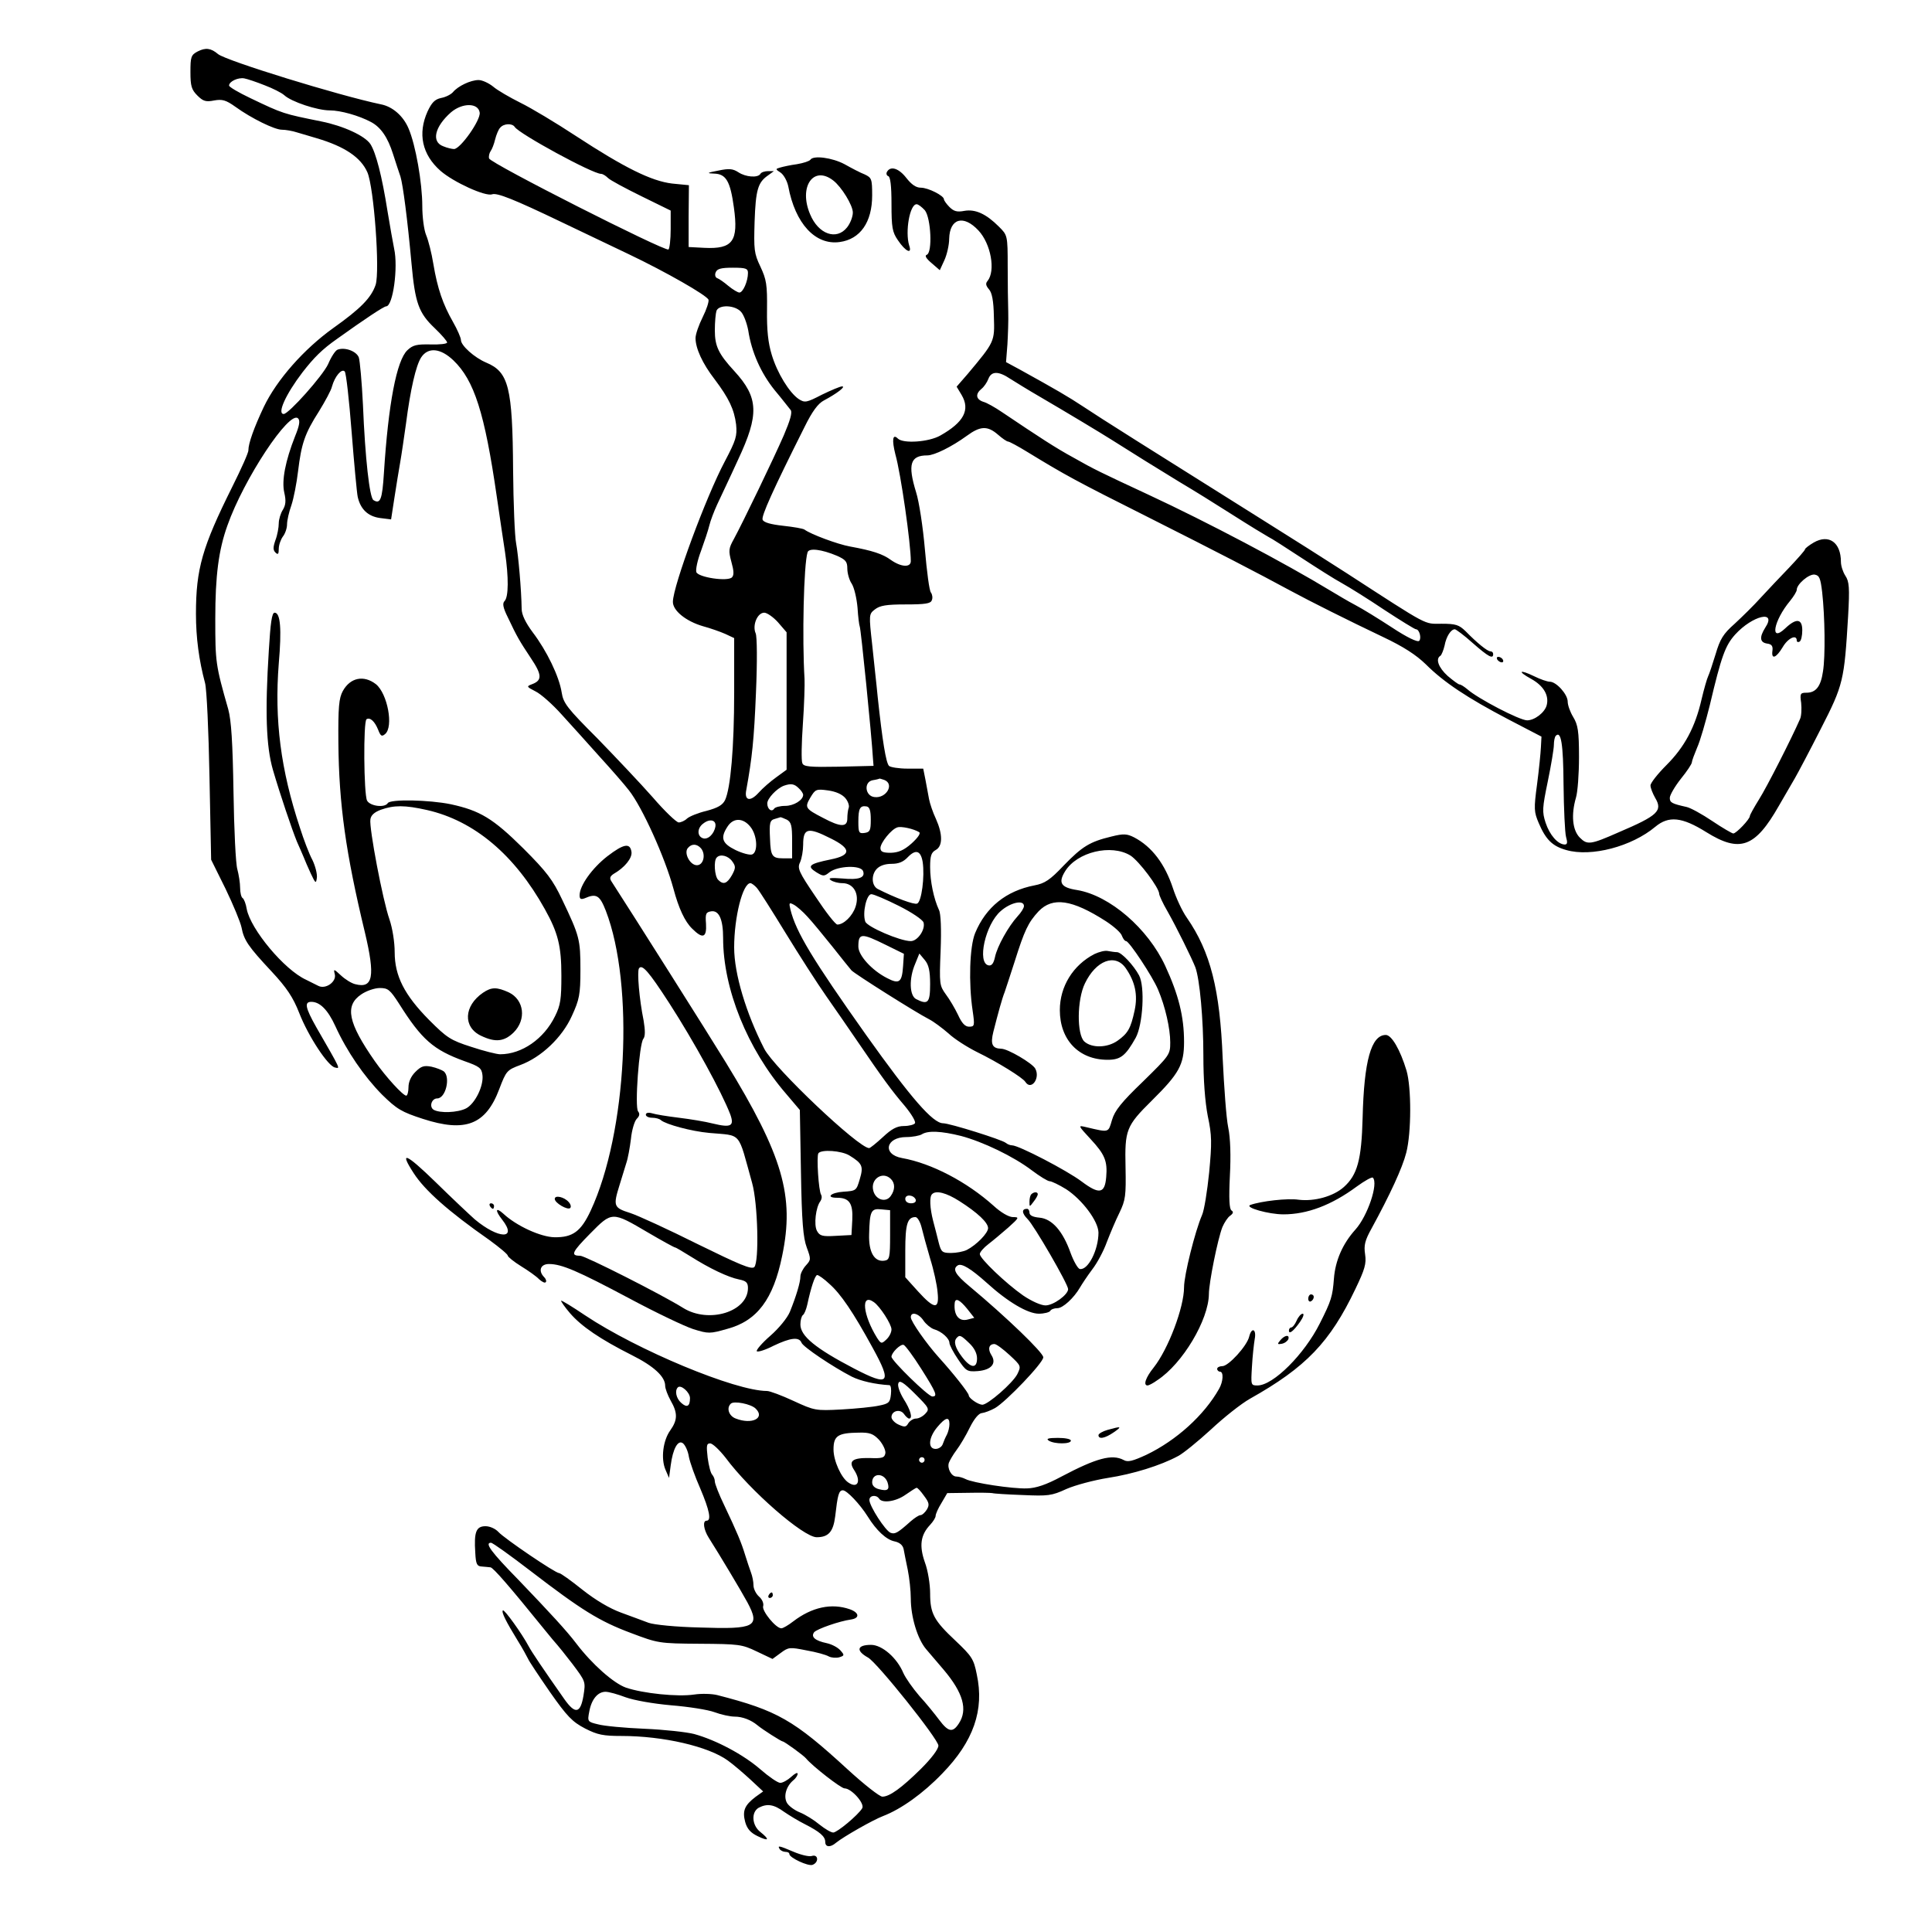  <svg version="1.0" xmlns="http://www.w3.org/2000/svg" width="700pt" height="695pt" viewBox="0 0 700 695" preserveAspectRatio="xMidYMid meet">
<g transform="translate(0,695) scale(0.1,-0.1)" fill="#000000" stroke="none">
<path d="M717 6764 c-25 -13 -27 -20 -27 -75 0 -51 4 -64 25 -85 21 -21 31
-24 61 -18 29 5 42 2 77 -23 58 -42 142 -83 168 -83 13 0 38 -4 56 -10 18 -5
50 -15 71 -21 101 -30 159 -69 183 -123 24 -55 46 -358 30 -408 -16 -47 -54
-86 -154 -157 -106 -76 -204 -187 -251 -285 -36 -76 -56 -133 -56 -157 1 -8
-26 -68 -59 -134 -108 -217 -131 -296 -131 -459 0 -87 11 -169 33 -251 6 -22
13 -175 16 -340 l6 -300 52 -105 c28 -58 54 -121 58 -140 9 -47 24 -69 109
-160 55 -59 78 -94 100 -150 33 -85 105 -194 130 -198 19 -4 23 -12 -68 146
-40 71 -44 92 -18 92 31 0 60 -29 87 -88 42 -92 104 -182 169 -248 54 -53 71
-63 148 -88 154 -50 228 -22 277 108 25 66 28 69 76 87 76 28 152 100 187 178
27 59 31 77 31 167 0 110 -3 122 -66 254 -34 72 -56 101 -141 186 -110 109
-157 137 -263 160 -78 16 -219 19 -228 4 -11 -18 -64 -11 -75 9 -12 23 -14
287 -2 295 13 8 30 -8 42 -38 9 -23 13 -26 25 -16 32 26 9 147 -33 181 -44 34
-93 24 -120 -25 -14 -26 -17 -57 -16 -187 2 -224 27 -401 96 -687 38 -160 30
-205 -35 -188 -13 3 -36 17 -52 32 -26 24 -27 24 -22 4 7 -27 -33 -56 -60 -42
-10 5 -30 15 -44 22 -79 36 -201 183 -215 256 -3 19 -10 37 -15 40 -5 3 -9 20
-9 37 0 18 -5 48 -10 67 -6 19 -12 145 -14 280 -3 182 -8 259 -19 300 -46 161
-47 171 -47 328 0 156 12 249 44 338 59 168 225 419 256 388 8 -8 5 -26 -11
-65 -35 -89 -49 -160 -39 -204 7 -30 5 -45 -5 -62 -8 -12 -15 -35 -15 -49 0
-15 -5 -43 -12 -61 -9 -26 -9 -36 0 -45 9 -9 12 -6 12 13 0 14 7 34 15 45 8
10 15 30 15 44 0 14 7 45 16 70 8 24 19 80 24 123 12 99 24 136 76 217 22 36
44 76 47 90 10 36 35 66 46 54 5 -5 16 -103 25 -219 9 -115 19 -221 22 -235
10 -45 37 -71 81 -77 l40 -5 12 78 c7 44 16 102 21 129 5 28 14 91 21 140 16
124 36 211 55 240 25 38 70 34 117 -11 75 -72 113 -189 157 -494 11 -74 24
-165 30 -202 13 -89 13 -161 -2 -176 -8 -8 -6 -23 12 -59 34 -72 42 -85 83
-147 41 -61 42 -81 5 -95 -21 -8 -21 -9 12 -26 19 -9 62 -47 95 -84 33 -36 95
-105 137 -152 42 -46 91 -102 107 -123 48 -61 130 -242 161 -356 19 -71 41
-119 68 -145 38 -38 53 -33 50 18 -3 37 0 42 19 45 28 4 43 -29 43 -97 0 -184
88 -402 228 -564 l50 -59 4 -226 c3 -179 8 -237 21 -272 16 -43 15 -45 -3 -65
-11 -12 -20 -30 -20 -40 0 -21 -15 -71 -38 -128 -9 -22 -40 -60 -71 -87 -31
-27 -52 -52 -49 -56 4 -4 32 5 61 20 61 29 92 33 101 11 5 -15 114 -88 182
-123 32 -16 85 -28 137 -31 5 -1 7 -16 5 -33 -3 -29 -7 -34 -43 -41 -22 -5
-83 -11 -136 -14 -94 -5 -98 -4 -174 31 -43 20 -86 36 -96 36 -115 0 -470 148
-659 274 -46 31 -85 55 -87 53 -1 -2 13 -23 33 -46 41 -47 108 -93 223 -151
80 -40 121 -78 121 -111 0 -10 9 -34 20 -54 26 -45 25 -70 -1 -107 -27 -37
-35 -103 -18 -143 l13 -30 6 45 c8 62 27 95 45 80 8 -7 18 -28 21 -49 4 -20
22 -71 41 -114 34 -80 41 -117 23 -117 -15 0 -11 -32 8 -62 37 -58 119 -195
140 -234 47 -88 29 -98 -172 -91 -88 2 -166 10 -186 17 -19 7 -64 24 -100 37
-41 15 -92 45 -140 83 -41 33 -79 60 -84 60 -14 0 -198 125 -220 149 -11 12
-31 21 -47 21 -34 0 -42 -21 -37 -96 2 -41 6 -49 23 -50 11 -1 25 -2 32 -3 10
-1 69 -69 192 -221 24 -30 47 -57 50 -60 3 -3 28 -34 55 -69 48 -64 48 -64 40
-115 -11 -65 -30 -68 -69 -13 -78 111 -119 172 -129 191 -25 47 -89 136 -94
131 -6 -6 11 -40 54 -110 17 -27 33 -57 37 -65 3 -8 39 -62 79 -120 63 -90 82
-109 128 -133 45 -23 66 -27 132 -27 151 0 315 -38 385 -89 21 -15 58 -47 83
-70 l45 -42 -28 -20 c-39 -30 -48 -50 -37 -91 7 -25 20 -39 45 -51 41 -20 45
-13 10 15 -31 24 -34 72 -6 88 31 16 55 12 92 -15 19 -13 52 -33 74 -44 55
-28 75 -45 75 -65 0 -19 18 -21 39 -3 27 22 134 83 171 97 65 25 145 82 214
154 113 116 153 230 125 359 -11 56 -18 66 -77 122 -79 74 -92 99 -92 172 0
32 -8 83 -19 112 -21 60 -16 99 19 136 11 12 20 26 20 33 0 6 9 27 21 46 l21
36 76 1 c43 1 82 0 87 -1 6 -2 55 -5 110 -7 92 -4 105 -3 159 22 32 14 100 32
150 40 91 14 191 45 254 79 18 9 72 53 119 96 47 44 110 94 142 112 203 114
290 205 382 398 34 71 40 91 35 125 -5 33 -1 50 24 95 66 121 111 218 125 273
19 73 19 237 1 298 -23 76 -54 129 -75 129 -53 0 -79 -94 -84 -300 -4 -153
-19 -207 -68 -251 -38 -34 -107 -53 -164 -46 -40 6 -136 -5 -175 -19 -22 -9
67 -34 120 -34 86 0 174 33 266 101 29 21 54 35 58 32 21 -21 -19 -139 -63
-188 -46 -51 -73 -112 -78 -178 -5 -64 -9 -79 -51 -162 -56 -112 -169 -225
-226 -225 -24 0 -24 1 -20 68 2 37 7 82 10 100 7 36 -11 45 -20 9 -8 -34 -75
-107 -97 -107 -10 0 -19 -4 -19 -10 0 -5 5 -10 10 -10 14 0 12 -36 -3 -62 -54
-96 -155 -187 -263 -239 -50 -23 -68 -28 -83 -19 -42 22 -98 7 -225 -60 -56
-30 -92 -42 -125 -43 -52 -2 -197 20 -223 34 -10 5 -24 9 -33 9 -18 0 -34 30
-27 50 3 8 15 29 27 45 13 17 35 54 49 83 16 32 33 52 44 52 9 1 31 9 47 18
40 23 175 164 175 184 0 17 -134 146 -267 257 -52 43 -63 63 -43 76 14 9 48
-12 105 -63 77 -70 149 -112 189 -112 19 0 38 5 41 10 3 6 15 10 26 10 20 0
60 37 82 75 7 12 26 41 44 65 18 23 42 68 53 99 12 31 32 79 46 107 22 46 24
61 22 165 -3 135 2 149 95 241 99 98 117 130 117 213 0 92 -20 171 -68 275
-63 136 -201 255 -319 275 -59 9 -70 26 -44 68 43 70 167 100 237 57 31 -20
104 -117 104 -139 0 -5 13 -34 30 -63 33 -58 89 -172 101 -203 16 -44 29 -188
29 -319 0 -90 6 -168 16 -220 15 -70 15 -97 5 -204 -7 -68 -18 -138 -26 -155
-25 -58 -65 -217 -65 -261 0 -73 -57 -224 -110 -291 -29 -36 -39 -65 -22 -65
4 0 20 8 35 19 92 60 186 219 187 312 0 41 32 200 49 243 7 16 19 35 28 41 11
8 13 14 5 19 -8 5 -10 42 -6 124 4 74 2 139 -6 177 -7 33 -15 146 -20 250 -10
250 -44 386 -130 510 -17 24 -39 72 -50 106 -29 88 -76 151 -141 185 -26 13
-38 14 -82 3 -79 -19 -106 -36 -173 -105 -50 -53 -69 -65 -106 -72 -103 -20
-176 -79 -215 -173 -20 -49 -24 -181 -9 -281 8 -55 7 -58 -13 -58 -14 0 -26
12 -40 43 -11 23 -31 57 -44 74 -23 32 -24 37 -19 158 3 76 1 135 -6 148 -19
41 -32 104 -32 155 0 41 4 53 20 62 26 14 26 57 1 113 -11 23 -22 56 -25 72
-3 17 -9 48 -13 70 l-8 40 -57 0 c-31 0 -62 5 -67 10 -11 11 -24 91 -41 250
-4 44 -14 129 -20 190 -12 108 -12 110 10 127 18 14 41 18 111 18 71 0 91 3
95 15 4 8 2 21 -3 28 -6 6 -15 77 -22 157 -7 80 -21 173 -32 207 -31 101 -21
133 41 133 25 0 88 31 143 71 49 36 75 37 113 4 16 -14 32 -25 37 -25 4 0 36
-17 70 -38 136 -83 172 -103 437 -236 256 -129 393 -200 515 -266 72 -39 214
-110 336 -168 74 -35 120 -65 155 -99 65 -65 151 -122 298 -199 l121 -63 -2
-38 c-1 -21 -7 -82 -14 -135 -12 -89 -11 -100 6 -140 26 -61 50 -84 100 -98
91 -26 237 13 322 84 49 41 97 36 185 -19 122 -76 177 -56 263 95 21 36 47 81
58 100 11 19 54 100 94 179 82 160 85 175 99 408 6 104 4 126 -10 147 -9 14
-16 36 -16 50 0 71 -44 102 -99 70 -17 -10 -31 -21 -31 -24 0 -4 -26 -33 -57
-66 -32 -33 -78 -82 -103 -109 -25 -28 -68 -70 -95 -95 -42 -37 -53 -56 -69
-110 -11 -36 -23 -72 -27 -80 -4 -8 -15 -46 -24 -84 -23 -101 -62 -173 -127
-238 -32 -32 -58 -65 -58 -74 0 -9 8 -29 17 -45 28 -47 10 -64 -133 -125 -102
-45 -113 -46 -140 -19 -27 27 -32 83 -14 145 6 19 11 85 11 147 0 94 -4 117
-21 145 -11 18 -20 43 -20 56 0 26 -41 72 -65 72 -9 0 -35 9 -57 20 -54 26
-61 18 -10 -10 45 -25 65 -60 56 -95 -7 -27 -44 -55 -71 -55 -27 0 -179 79
-217 113 -11 9 -23 17 -28 17 -4 0 -23 14 -43 31 -33 30 -45 62 -26 73 4 3 11
20 15 37 6 33 23 59 37 59 4 0 34 -22 65 -50 57 -50 74 -59 74 -40 0 6 -4 10
-10 10 -11 0 -49 31 -90 73 -24 23 -35 27 -87 27 -65 0 -41 -13 -345 184 -68
44 -204 130 -303 192 -408 256 -591 371 -649 410 -56 37 -99 62 -231 135 l-50
27 5 64 c2 34 4 88 3 118 -1 30 -2 105 -2 166 0 112 -1 112 -32 143 -46 46
-85 64 -125 57 -26 -5 -38 -2 -54 14 -11 11 -20 24 -20 28 0 13 -57 42 -84 42
-17 0 -33 11 -52 35 -27 35 -57 45 -70 23 -4 -6 -2 -14 4 -16 8 -2 12 -35 12
-101 0 -85 3 -102 23 -131 28 -42 53 -53 41 -19 -15 49 2 149 27 149 6 0 19
-10 30 -22 22 -28 28 -153 7 -161 -9 -3 -2 -14 17 -30 l30 -26 17 37 c9 20 17
55 17 77 2 74 52 88 106 30 45 -48 63 -146 33 -183 -8 -9 -6 -17 5 -30 11 -12
17 -41 18 -100 3 -90 3 -90 -95 -207 l-40 -46 18 -30 c32 -54 8 -99 -77 -147
-42 -24 -135 -30 -154 -11 -19 19 -22 -5 -9 -57 20 -70 56 -324 56 -387 0 -24
-35 -22 -72 4 -30 22 -67 34 -149 49 -44 8 -141 44 -164 61 -5 4 -41 10 -78
14 -45 5 -70 12 -74 22 -5 13 37 107 152 336 28 57 49 85 70 96 47 25 81 51
66 51 -7 0 -40 -14 -73 -30 -56 -29 -62 -30 -84 -16 -34 23 -78 94 -98 161
-13 43 -18 88 -17 163 1 91 -2 109 -24 156 -23 48 -24 62 -21 163 4 115 12
142 48 167 l22 16 -21 0 c-12 0 -25 -4 -28 -10 -9 -15 -53 -12 -80 6 -20 13
-34 14 -72 6 -42 -8 -44 -10 -16 -11 44 -1 59 -28 72 -123 17 -122 -4 -151
-107 -146 l-57 3 0 112 1 112 -61 6 c-75 9 -172 57 -348 172 -73 48 -163 102
-202 121 -38 19 -83 45 -98 58 -16 13 -40 24 -53 24 -29 0 -75 -22 -93 -44 -7
-8 -26 -18 -43 -21 -23 -5 -34 -17 -49 -49 -36 -80 -20 -156 47 -215 47 -41
163 -94 187 -85 18 6 77 -17 252 -101 77 -37 187 -89 245 -117 132 -63 281
-148 287 -164 2 -7 -7 -35 -21 -63 -14 -28 -26 -62 -26 -76 0 -37 25 -92 69
-149 52 -69 71 -109 78 -164 4 -42 0 -56 -41 -134 -68 -128 -187 -450 -188
-508 -1 -32 47 -71 109 -89 26 -7 63 -20 81 -28 l32 -15 0 -196 c0 -201 -13
-348 -33 -391 -9 -18 -26 -28 -67 -39 -30 -7 -62 -20 -71 -28 -8 -8 -22 -14
-30 -14 -8 0 -51 41 -94 91 -44 50 -135 146 -201 214 -109 109 -123 127 -129
166 -9 58 -54 151 -105 218 -26 35 -40 64 -40 85 -1 69 -12 194 -20 237 -5 25
-10 145 -11 266 -2 300 -16 355 -97 389 -43 18 -92 62 -92 82 0 8 -13 38 -29
66 -36 63 -56 120 -71 210 -6 38 -18 85 -26 104 -8 19 -14 66 -14 105 0 84
-24 222 -50 282 -19 45 -58 79 -100 87 -153 32 -561 158 -590 182 -26 22 -45
24 -73 10z m242 -123 c29 -11 61 -27 71 -36 26 -24 120 -55 165 -55 39 0 106
-19 149 -42 36 -19 61 -56 80 -116 10 -31 22 -68 27 -82 9 -30 25 -151 40
-315 13 -143 26 -179 84 -234 25 -24 45 -47 45 -52 0 -5 -27 -8 -60 -7 -50 1
-64 -2 -84 -21 -39 -37 -69 -194 -85 -445 -6 -96 -13 -114 -38 -98 -14 9 -30
151 -38 346 -4 82 -11 159 -15 171 -9 23 -51 38 -77 28 -8 -3 -23 -26 -34 -52
-19 -42 -143 -181 -161 -181 -25 0 7 71 68 151 42 54 71 83 125 121 99 71 170
118 178 118 25 0 44 142 29 209 -4 20 -15 81 -24 136 -20 127 -42 212 -62 243
-20 30 -98 66 -178 82 -138 28 -137 27 -258 85 -42 20 -76 40 -76 45 0 15 33
30 55 26 11 -2 44 -13 74 -25z m779 -99 c4 -27 -70 -132 -93 -132 -7 0 -25 4
-39 10 -44 16 -31 71 28 123 41 35 99 35 104 -1z m127 -52 c16 -25 282 -170
313 -170 6 0 17 -7 25 -15 8 -8 62 -37 121 -66 l106 -52 0 -68 c0 -37 -4 -70
-8 -73 -13 -8 -647 313 -650 330 -2 8 1 20 6 27 5 7 12 25 16 42 4 16 12 36
18 42 13 16 44 17 53 3z m845 -529 c0 -30 -18 -71 -31 -71 -6 0 -24 11 -40 24
-15 13 -34 26 -40 28 -7 2 -10 12 -6 21 5 13 19 17 62 17 48 0 55 -3 55 -19z
m-25 -141 c10 -11 21 -41 26 -67 12 -79 46 -155 96 -217 27 -32 52 -65 58 -72
6 -9 -2 -37 -25 -91 -37 -85 -148 -315 -181 -376 -19 -34 -20 -42 -9 -83 9
-32 10 -48 2 -56 -16 -16 -122 0 -129 19 -3 9 4 43 17 77 12 33 26 75 30 92 4
17 17 51 28 75 11 24 46 97 76 163 77 164 75 225 -13 321 -58 63 -71 91 -71
148 0 31 3 62 6 71 9 23 67 21 89 -4z m976 -243 c19 -12 66 -41 104 -63 101
-59 224 -133 265 -159 90 -57 153 -96 243 -151 54 -32 131 -80 170 -105 104
-66 130 -81 152 -94 11 -5 65 -40 120 -76 55 -36 121 -78 147 -92 27 -15 96
-58 154 -97 58 -38 110 -70 114 -70 13 0 21 -33 12 -42 -6 -6 -45 13 -98 48
-49 32 -109 69 -134 82 -25 13 -65 37 -90 52 -163 99 -445 248 -660 348 -174
81 -197 92 -269 133 -68 37 -124 74 -261 166 -25 17 -55 34 -67 37 -27 9 -30
28 -7 47 9 7 20 23 25 36 11 29 37 29 80 0z m-628 -641 c31 -14 37 -21 37 -46
0 -17 7 -42 16 -55 9 -14 18 -53 21 -87 2 -33 6 -64 8 -68 4 -6 43 -393 48
-480 l2 -25 -126 -3 c-106 -2 -128 0 -132 13 -4 8 -3 72 2 142 5 71 7 144 6
163 -9 145 -3 416 11 459 5 16 50 11 107 -13z m3569 -131 c10 -89 12 -233 3
-288 -8 -55 -26 -77 -60 -77 -22 0 -24 -3 -19 -37 2 -21 1 -47 -4 -58 -31 -71
-121 -248 -149 -292 -18 -29 -33 -56 -33 -60 0 -11 -49 -63 -60 -63 -4 0 -39
20 -76 45 -37 25 -79 48 -93 51 -54 12 -61 16 -61 33 0 10 18 41 40 69 22 27
40 54 40 60 0 5 9 29 19 53 11 24 31 94 46 154 42 178 56 216 92 256 63 69
152 90 109 25 -22 -35 -20 -54 7 -58 16 -2 21 -9 19 -25 -5 -34 13 -28 37 12
19 33 51 48 51 24 0 -5 5 -7 10 -4 6 3 10 22 10 41 0 43 -22 45 -62 7 -57 -54
-42 28 18 100 13 16 24 34 24 40 0 20 44 58 65 55 17 -3 21 -13 27 -63z
m-3783 -110 l31 -36 0 -249 0 -249 -37 -27 c-21 -15 -50 -40 -65 -57 -30 -33
-52 -28 -44 11 21 116 28 181 35 352 5 115 4 203 -1 215 -13 29 6 75 31 75 10
0 33 -16 50 -35z m2846 -587 c1 -90 5 -175 9 -190 6 -21 5 -28 -5 -28 -25 1
-54 34 -69 79 -13 40 -12 53 8 150 12 58 22 118 22 132 0 14 3 29 7 33 19 19
27 -28 28 -176z m-2461 16 c38 -15 7 -68 -36 -62 -34 4 -39 55 -6 61 13 2 24
5 25 6 1 0 8 -2 17 -5z m-310 -30 c9 -8 16 -19 16 -24 0 -19 -34 -40 -65 -40
-19 0 -37 -5 -40 -10 -9 -14 -25 -2 -25 19 0 18 34 54 60 64 26 9 38 7 54 -9z
m169 -36 c10 -12 15 -28 12 -35 -3 -8 -5 -26 -5 -39 0 -32 -25 -31 -87 2 -66
34 -68 38 -47 74 18 30 21 32 64 26 29 -4 51 -14 63 -28z m-1516 -43 c172 -39
318 -163 427 -359 48 -86 60 -134 60 -241 0 -85 -3 -107 -23 -147 -40 -82
-120 -138 -199 -138 -12 0 -60 12 -105 27 -75 24 -88 33 -152 97 -90 91 -125
160 -125 246 0 36 -8 87 -19 119 -24 68 -74 331 -69 362 2 15 14 26 38 35 48
17 87 17 167 -1z m1608 -35 c0 -39 -3 -45 -22 -48 -21 -3 -23 1 -23 41 0 48 6
59 30 55 11 -2 15 -16 15 -48z m-304 0 c16 -9 19 -22 19 -75 l0 -65 -34 0
c-38 0 -44 9 -46 70 -3 59 -1 68 18 73 9 3 18 5 20 6 2 0 12 -4 23 -9z m-259
-25 c-5 -28 -28 -49 -46 -42 -21 8 -20 37 2 53 24 19 48 13 44 -11z m127 -1
c25 -31 28 -92 6 -100 -8 -3 -35 4 -60 16 -49 24 -56 44 -29 85 21 33 57 32
83 -1z m611 -19 c7 -4 -4 -20 -27 -41 -28 -25 -48 -33 -75 -34 -30 0 -38 4
-38 18 1 19 39 67 61 74 14 5 59 -5 79 -17z m-320 -23 c75 -37 75 -61 0 -76
-78 -16 -88 -24 -53 -46 26 -16 29 -16 49 0 31 23 112 26 121 4 9 -24 -14 -33
-76 -27 -41 3 -52 2 -41 -6 8 -6 27 -11 42 -11 41 0 63 -39 48 -85 -11 -34
-43 -65 -66 -65 -7 0 -42 45 -79 101 -61 90 -67 103 -56 125 6 14 11 42 11 63
0 61 17 65 100 23z m-470 -36 c18 -22 9 -61 -15 -61 -25 0 -48 44 -33 62 14
17 33 16 48 -1z m803 -49 c8 -53 -4 -145 -20 -151 -11 -5 -80 21 -143 53 -22
12 -24 50 -4 72 11 12 30 19 54 19 26 0 43 7 59 24 29 30 47 24 54 -17z m-690
2 c13 -18 13 -24 -1 -50 -18 -31 -31 -36 -50 -17 -13 13 -17 70 -5 81 13 14
42 6 56 -14z m89 -96 c9 -10 55 -83 104 -163 49 -80 115 -183 148 -230 33 -47
84 -121 114 -165 90 -132 123 -177 170 -232 24 -29 41 -57 37 -63 -3 -5 -21
-10 -40 -10 -25 0 -44 -10 -76 -40 -24 -22 -46 -40 -50 -40 -38 0 -344 290
-380 360 -66 129 -109 272 -109 367 0 110 31 233 59 233 4 0 15 -8 23 -17z
m514 -65 c48 -24 86 -50 90 -60 8 -25 -21 -68 -46 -68 -39 0 -159 52 -165 71
-11 32 5 99 22 99 9 0 53 -19 99 -42z m-330 -40 c17 -18 57 -67 90 -108 32
-41 64 -80 69 -86 12 -13 234 -153 281 -177 16 -8 48 -32 70 -51 21 -20 68
-50 104 -68 74 -36 166 -93 175 -108 21 -33 55 13 36 48 -11 20 -100 72 -123
72 -33 1 -40 16 -29 61 17 67 32 122 41 144 4 11 20 61 36 110 36 114 49 142
87 183 51 53 121 43 244 -36 29 -19 55 -42 58 -53 4 -10 10 -19 15 -19 11 0
96 -128 116 -176 26 -61 44 -141 44 -191 0 -44 -2 -47 -99 -142 -78 -75 -102
-105 -112 -139 -14 -47 -9 -46 -94 -26 -30 7 -30 7 17 -44 51 -55 61 -79 56
-137 -5 -60 -25 -64 -89 -16 -53 40 -228 131 -252 131 -7 0 -17 4 -23 9 -12
11 -203 71 -227 71 -37 0 -116 91 -279 320 -194 274 -254 373 -274 454 -6 25
-5 27 12 18 11 -6 33 -25 50 -44z m784 39 c0 -7 -10 -23 -23 -37 -33 -36 -74
-109 -82 -148 -5 -23 -12 -32 -23 -30 -43 8 -12 149 44 197 35 31 84 42 84 18z
m-500 -141 l65 -32 -3 -45 c-4 -59 -14 -66 -58 -43 -55 28 -104 82 -104 114 0
50 11 50 100 6z m160 -142 c0 -68 -8 -76 -51 -54 -24 13 -26 75 -3 128 l15 37
20 -24 c14 -17 19 -39 19 -87z m-1924 -71 c82 -130 124 -167 237 -208 54 -19
62 -25 65 -50 5 -40 -27 -104 -59 -121 -31 -16 -96 -18 -118 -5 -17 11 -7 41
13 41 31 0 49 77 24 98 -7 5 -27 13 -45 17 -27 5 -37 2 -58 -19 -16 -16 -25
-36 -25 -56 0 -16 -4 -30 -8 -30 -12 0 -74 68 -114 125 -97 139 -110 201 -49
242 19 13 49 23 67 23 30 0 37 -6 70 -57z m2036 -479 c79 -21 190 -74 257
-125 28 -21 57 -39 64 -39 7 0 34 -13 60 -29 58 -38 116 -115 117 -157 0 -63
-38 -138 -68 -132 -7 2 -22 28 -33 58 -28 79 -67 124 -113 128 -23 2 -36 8
-36 18 0 8 -4 14 -9 14 -20 0 -19 -16 2 -37 23 -22 147 -236 147 -254 0 -20
-53 -59 -82 -59 -16 0 -50 15 -81 36 -63 44 -157 134 -157 150 0 7 14 23 31
36 17 13 49 40 72 60 40 36 41 38 17 38 -15 0 -44 17 -70 41 -97 87 -225 154
-332 173 -72 13 -59 76 16 76 22 0 48 5 56 10 22 14 70 12 142 -6z m-404 -71
c47 -29 51 -39 37 -86 -12 -41 -13 -42 -59 -45 -46 -3 -66 -22 -23 -22 44 0
58 -20 55 -80 l-3 -55 -57 -3 c-49 -3 -58 0 -68 18 -12 22 -4 86 12 107 5 7 7
17 3 24 -9 14 -17 138 -10 150 10 15 84 10 113 -8z m150 -85 c16 -16 15 -40
-1 -62 -18 -25 -55 -13 -63 20 -11 42 34 72 64 42z m248 -80 c66 -42 104 -78
104 -98 0 -18 -42 -61 -77 -79 -12 -6 -38 -11 -57 -11 -32 0 -36 3 -45 38 -5
20 -14 56 -20 78 -12 47 -14 88 -4 97 14 15 52 5 99 -25z m-158 5 c2 -8 -5
-13 -17 -13 -12 0 -21 6 -21 16 0 18 31 15 38 -3z m-93 -128 c0 -83 -2 -90
-21 -93 -36 -5 -57 31 -55 95 2 85 7 95 44 91 l32 -3 0 -90z m114 28 c5 -21
19 -72 31 -113 13 -41 25 -96 27 -122 7 -64 -11 -63 -71 3 l-46 51 0 97 c0 96
8 121 37 121 7 0 17 -17 22 -37z m-334 -205 c41 -36 86 -102 157 -232 71 -129
60 -141 -67 -75 -140 73 -195 118 -195 160 0 15 4 30 9 34 5 3 12 20 16 38 13
61 28 107 36 107 5 0 25 -14 44 -32z m161 -66 c22 -15 64 -80 64 -99 0 -11 -8
-27 -19 -37 -17 -16 -19 -15 -33 6 -52 84 -60 164 -12 130z m338 -24 l26 -33
-23 -6 c-32 -9 -52 15 -48 59 2 21 18 13 45 -20z m-158 -43 c9 -13 26 -27 37
-31 29 -8 57 -34 57 -50 0 -7 14 -34 31 -59 29 -43 33 -46 72 -43 48 4 69 27
49 58 -14 22 -9 40 11 40 7 0 31 -18 55 -40 42 -39 42 -40 28 -69 -17 -33
-107 -111 -127 -111 -16 1 -49 24 -49 34 0 9 -58 82 -108 137 -45 50 -102 131
-102 146 0 22 29 14 46 -12z m166 -82 c18 -17 28 -37 28 -55 0 -38 -23 -36
-54 5 -26 34 -32 57 -19 70 10 11 15 9 45 -20z m-174 -93 c55 -87 60 -100 40
-100 -15 0 -148 130 -148 144 0 15 33 47 44 43 6 -2 35 -41 64 -87z m15 -162
c-9 -10 -24 -18 -34 -18 -10 0 -22 -8 -28 -17 -8 -14 -13 -15 -35 -5 -14 6
-26 19 -26 27 0 23 31 31 45 12 7 -10 15 -17 19 -17 14 0 5 32 -20 71 -14 23
-23 48 -19 57 4 12 18 4 60 -38 51 -51 54 -55 38 -72z m-853 56 c0 -30 -11
-36 -32 -17 -18 16 -24 44 -12 56 11 11 44 -18 44 -39z m238 -38 c35 -34 -13
-59 -72 -36 -25 9 -35 38 -18 54 11 11 73 -1 90 -18z m702 -56 c0 -11 -4 -28
-9 -38 -5 -9 -12 -25 -15 -34 -3 -10 -15 -18 -26 -18 -29 0 -26 41 6 79 30 36
44 39 44 11z m-255 -57 c14 -16 24 -37 23 -48 -3 -17 -10 -20 -58 -18 -62 1
-77 -11 -55 -44 26 -40 13 -68 -21 -45 -26 17 -54 79 -54 120 0 50 16 60 92
61 39 1 52 -4 73 -26z m-556 -65 c89 -120 282 -288 330 -288 43 0 60 20 67 75
9 78 13 95 28 95 14 0 61 -49 90 -95 31 -50 67 -84 97 -90 19 -4 30 -14 33
-28 2 -12 9 -46 15 -75 6 -30 11 -76 11 -104 0 -66 24 -146 55 -183 14 -16 43
-50 64 -75 71 -84 88 -145 55 -195 -22 -34 -38 -31 -71 13 -15 20 -47 60 -72
87 -24 28 -50 65 -58 83 -23 55 -77 102 -117 102 -51 0 -56 -21 -11 -46 33
-18 255 -296 255 -319 0 -13 -25 -46 -63 -84 -71 -70 -114 -101 -140 -101 -10
0 -66 44 -125 98 -196 180 -255 214 -473 270 -20 5 -58 6 -84 2 -60 -9 -185 4
-247 25 -45 16 -123 85 -180 160 -35 46 -93 109 -210 231 -99 101 -123 134
-99 134 6 0 70 -46 143 -102 185 -142 249 -182 364 -225 98 -37 101 -38 249
-39 142 -1 153 -2 207 -28 l57 -27 30 22 c28 21 33 21 93 9 35 -6 71 -16 81
-22 10 -5 27 -6 38 -3 19 6 19 8 4 25 -10 11 -31 22 -49 26 -43 9 -59 23 -46
40 11 12 91 40 134 46 32 5 29 25 -5 37 -66 23 -137 8 -205 -44 -18 -14 -37
-25 -43 -25 -20 0 -71 63 -66 80 3 9 -3 25 -15 35 -11 10 -20 28 -20 41 0 13
-4 33 -9 46 -5 13 -14 41 -21 63 -14 46 -29 82 -76 181 -19 39 -34 78 -34 86
0 8 -4 18 -9 24 -6 5 -13 33 -17 62 -5 44 -4 52 9 52 9 0 34 -24 56 -52z m721
-8 c0 -5 -4 -10 -10 -10 -5 0 -10 5 -10 10 0 6 5 10 10 10 6 0 10 -4 10 -10z
m-134 -82 c8 -26 0 -32 -31 -24 -16 4 -25 13 -25 25 0 35 44 35 56 -1z m132
-48 c19 -25 20 -33 10 -50 -7 -11 -17 -20 -23 -20 -6 0 -21 -10 -35 -22 -47
-42 -57 -48 -73 -42 -19 7 -77 97 -77 119 0 17 25 20 35 5 11 -18 61 -11 96
14 19 13 37 25 40 25 3 1 15 -12 27 -29z m-1081 -730 c31 -11 98 -23 165 -29
62 -5 133 -16 157 -25 24 -9 57 -16 73 -16 28 0 59 -12 82 -31 19 -16 87 -59
92 -59 6 0 76 -51 84 -61 23 -28 127 -109 140 -109 25 0 74 -55 64 -72 -15
-25 -91 -88 -105 -88 -8 0 -30 13 -50 29 -19 16 -51 36 -71 44 -20 8 -41 24
-47 35 -13 24 -2 60 23 81 9 7 16 18 16 24 0 6 -10 1 -23 -11 -13 -12 -31 -22
-40 -22 -9 0 -41 22 -72 49 -61 53 -160 106 -240 128 -27 7 -108 16 -180 19
-71 3 -147 10 -168 16 -38 9 -39 10 -32 46 8 45 31 72 59 72 12 0 44 -9 73
-20z"></path>
<path d="M1750 3353 c-70 -48 -73 -125 -7 -156 52 -25 84 -21 118 12 47 47 38
118 -17 145 -44 20 -63 20 -94 -1z"></path>
<path d="M3965 3493 c-77 -40 -125 -117 -125 -203 0 -108 69 -180 173 -180 47
0 65 14 102 80 26 48 34 185 12 226 -20 37 -64 84 -80 84 -7 0 -21 2 -32 4
-11 3 -33 -3 -50 -11z m113 -50 c35 -50 45 -98 33 -154 -14 -65 -24 -83 -62
-110 -37 -26 -93 -27 -120 -3 -28 25 -27 152 2 211 40 83 109 109 147 56z"></path>
<path d="M3737 2623 c-4 -3 -7 -15 -7 -27 0 -20 0 -20 15 0 8 10 15 22 15 27
0 9 -14 9 -23 0z"></path>
<path d="M2785 1170 c-3 -5 -1 -10 4 -10 6 0 11 5 11 10 0 6 -2 10 -4 10 -3 0
-8 -4 -11 -10z"></path>
<path d="M2936 6371 c-4 -5 -25 -12 -49 -16 -23 -3 -50 -9 -60 -12 -18 -5 -18
-6 2 -19 11 -8 23 -30 27 -49 25 -135 98 -214 186 -202 75 10 118 72 118 169
0 60 -2 64 -27 76 -16 6 -48 23 -73 37 -45 24 -114 33 -124 16z m83 -75 c30
-23 71 -90 71 -116 0 -15 -9 -39 -21 -54 -38 -48 -104 -25 -134 48 -42 99 12
178 84 122z"></path>
<path d="M974 4593 c-14 -221 -10 -347 15 -433 27 -92 68 -213 87 -260 9 -19
19 -44 24 -55 4 -11 16 -38 26 -60 17 -36 19 -38 22 -16 2 13 -5 42 -16 65
-12 22 -32 75 -45 116 -70 211 -93 391 -77 595 11 127 6 185 -15 185 -10 0
-15 -37 -21 -137z"></path>
<path d="M5425 4560 c3 -5 11 -10 16 -10 6 0 7 5 4 10 -3 6 -11 10 -16 10 -6
0 -7 -4 -4 -10z"></path>
<path d="M2200 3847 c-55 -43 -100 -106 -100 -141 0 -13 4 -16 18 -11 43 19
55 11 77 -45 104 -270 77 -804 -55 -1087 -35 -75 -65 -97 -131 -96 -50 1 -138
41 -186 86 -28 25 -30 11 -3 -23 56 -72 -14 -70 -100 2 -19 17 -83 77 -142
135 -108 105 -133 115 -79 32 40 -62 125 -138 274 -242 37 -27 67 -52 67 -57
0 -4 22 -22 48 -38 26 -16 56 -37 65 -47 10 -9 21 -15 24 -11 4 3 1 12 -5 18
-23 23 -14 48 17 48 46 0 104 -25 290 -124 97 -52 202 -102 233 -112 55 -17
60 -17 123 1 108 29 167 107 199 265 45 216 3 362 -204 700 -63 103 -345 549
-415 657 -7 11 -5 18 9 27 40 23 67 57 64 79 -5 34 -28 30 -88 -16z m225 -532
c89 -138 190 -322 221 -403 15 -42 3 -49 -63 -33 -27 7 -82 16 -123 21 -41 5
-85 12 -97 16 -14 4 -23 2 -23 -5 0 -6 10 -11 23 -11 13 0 27 -4 32 -9 18 -15
109 -40 175 -46 120 -11 102 9 155 -181 21 -74 26 -286 8 -305 -10 -10 -54 9
-205 83 -106 53 -217 104 -245 113 -60 19 -62 25 -38 102 8 26 19 62 24 78 6
17 13 56 17 88 3 32 13 65 21 73 10 10 12 18 5 27 -13 15 4 245 19 263 7 9 7
30 1 66 -16 79 -24 177 -17 189 11 17 35 -10 110 -126z m-77 -831 c51 -30 95
-54 98 -54 3 0 28 -15 57 -33 68 -43 135 -75 175 -83 25 -5 32 -11 32 -31 0
-86 -142 -130 -235 -72 -75 47 -355 189 -373 189 -36 0 -30 13 36 80 80 81 79
81 210 4z"></path>
<path d="M2010 2606 c0 -15 47 -42 56 -33 4 4 2 13 -5 21 -16 19 -51 27 -51
12z"></path>
<path d="M1775 2580 c3 -5 8 -10 11 -10 2 0 4 5 4 10 0 6 -5 10 -11 10 -5 0
-7 -4 -4 -10z"></path>
<path d="M4740 2244 c0 -8 5 -12 10 -9 6 3 10 10 10 16 0 5 -4 9 -10 9 -5 0
-10 -7 -10 -16z"></path>
<path d="M4698 2165 c-6 -14 -15 -25 -20 -25 -4 0 -8 -5 -8 -11 0 -15 16 -3
40 31 12 17 16 30 10 30 -6 0 -16 -11 -22 -25z"></path>
<path d="M4639 2094 c-12 -14 -11 -16 5 -13 11 2 21 10 24 17 5 17 -13 15 -29
-4z"></path>
<path d="M4013 1769 c-18 -5 -33 -14 -33 -19 0 -16 23 -12 55 10 32 22 28 23
-22 9z"></path>
<path d="M3800 1730 c20 -13 80 -13 80 0 0 6 -21 10 -47 10 -35 0 -44 -3 -33
-10z"></path>
<path d="M2825 250 c3 -5 13 -10 21 -10 8 0 14 -3 14 -8 0 -13 68 -45 84 -39
24 9 21 40 -3 32 -10 -3 -39 4 -65 15 -54 23 -60 24 -51 10z"></path>
</g>
</svg>